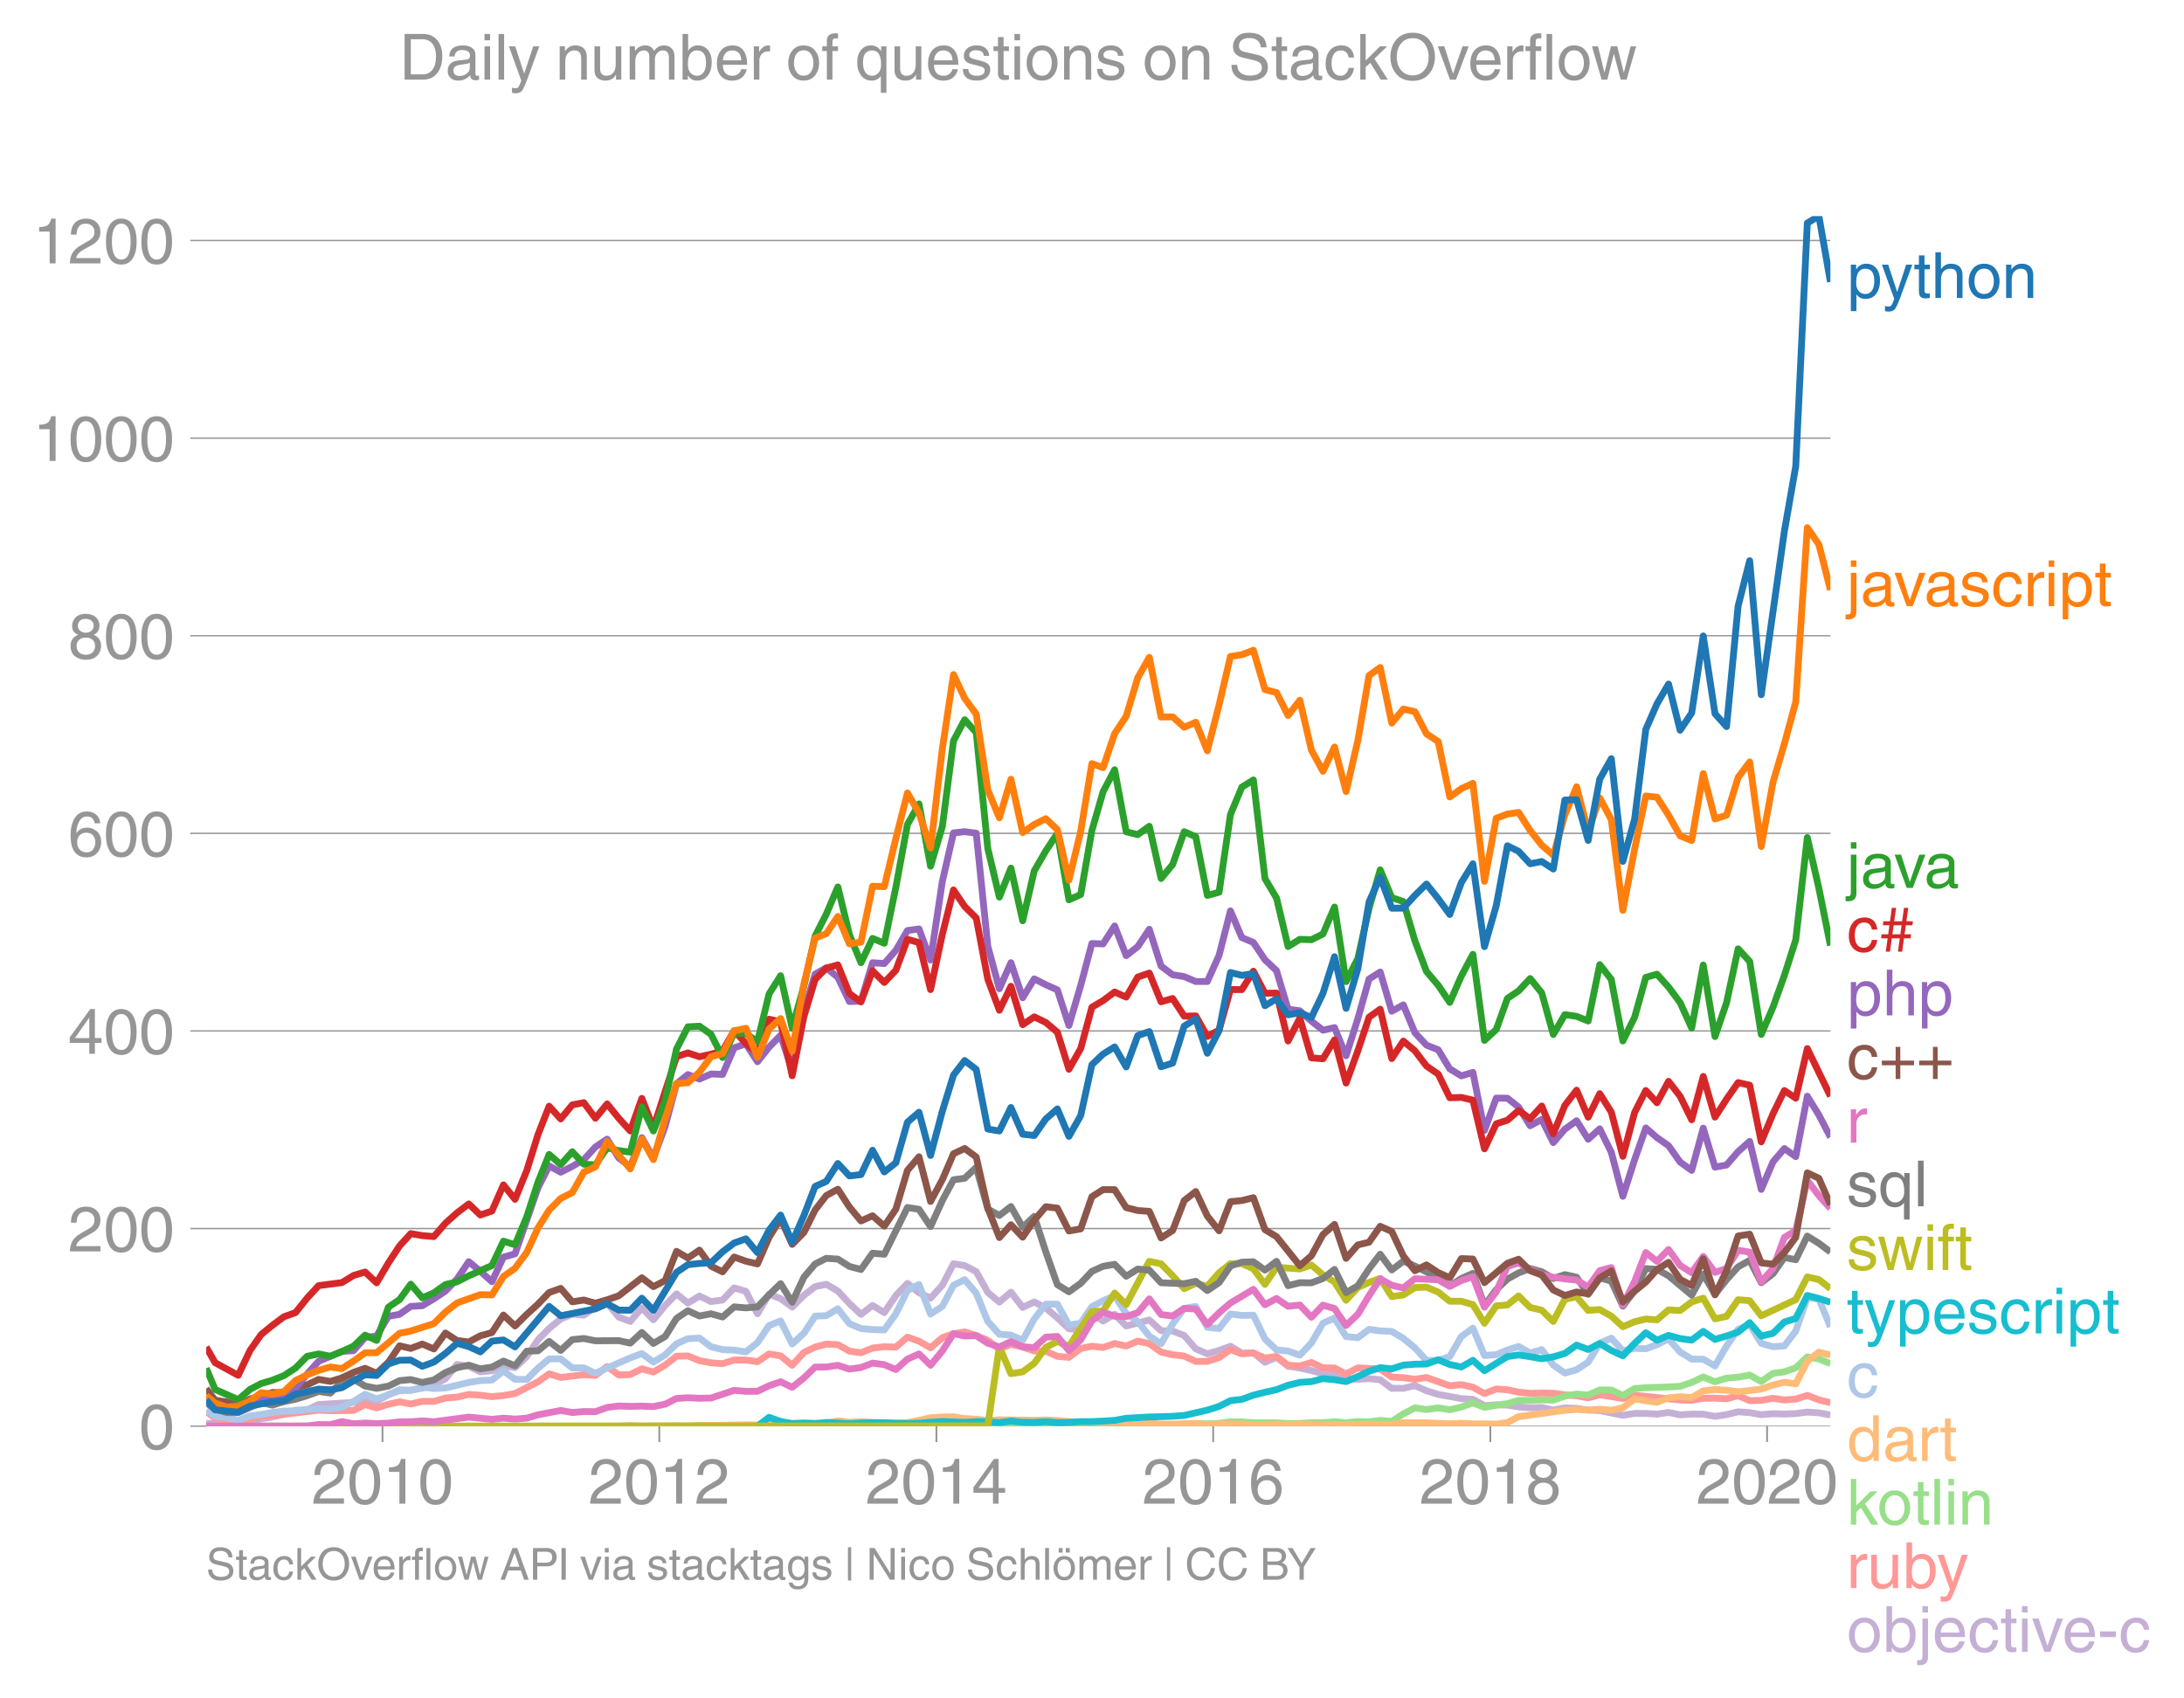 <svg height="497.874" viewBox="0 0 480.209 373.405" width="640.279" xmlns="http://www.w3.org/2000/svg" xmlns:xlink="http://www.w3.org/1999/xlink"><defs><style>*{stroke-linecap:butt;stroke-linejoin:round}</style></defs><g id="figure_1"><path d="M0 373.405h480.21V0H0z" fill="none" id="patch_1"/><g id="axes_1"><path d="M45.341 313.628h357.12V47.516H45.341z" fill="none" id="patch_2"/><path clip-path="url(#p09885c135f)" d="M45.341 313.058l9.628-.432 2.46-.612 2.457-.411 2.544-.56 2.543-.92 2.542-.065 2.543-1.196 7.67-.462 2.542-.254 2.542.008 2.584-1.465 2.46-.883 2.457-.09 2.544-.446 2.543-.789 2.542-1.253 2.543-3.176 2.584.434 2.543 1.2 2.544-.24 2.54-1.094 2.543.415 2.584-2.446 2.46-3.674 2.457-2.508 2.544-2.086 2.543-1.047 2.542.214 2.543-1.763 2.584-.905 2.542 3.089 2.545.956 2.54-2.992 2.543 2.634 2.584-3.147 2.501-2.55 2.5 2.017 2.543-1.54 2.543 1.218 2.542-.34 2.543-2.674 2.584.764 2.543 4.937 2.544-4.3 2.54.953 2.543 1.858 2.584-2.579 2.46-1.903 2.457-.522 2.544 1.488 2.543 2.738 2.542 2.397 2.543-1.969 2.584 1.577 2.543-3.765 2.544-2.655 2.54 2.046 2.543 1.192 2.584-2.839 2.46-4.732 2.457.408 2.544 1.343 2.543 4.565 2.542 2.127 2.543-2.19 2.584 3.365 2.542-1.204 2.545 1.33 2.54 2.147 2.543 2.402 2.584.308 2.46-3.62 2.457 1.615 2.544-1.466 2.543 2.567 5.085-1.318 2.584 2.348 2.542.083 2.545.983 2.54 2.928 2.543 1.088 2.584-.73 2.5-.93 2.5 1.527 2.544-.093 2.543 2.09 2.542-1.105 2.543 1.981 2.584.393 2.543.544 2.544.731 2.54.117 2.543.858 2.584.238 2.46-.156 2.457.24 2.544 1.89 2.543-.004 2.542-.596 2.543 1.142 2.584.8 5.087.924 2.54.146 2.543 1.403 2.584-.196 2.46.071 2.457.399 2.544.185 2.543-.052 2.542.566 2.543-.489 2.584.105 2.542.377 2.545.114 5.083 1.044 2.584-.42 2.46.01 2.457.15 2.544-.377 2.542.532 2.543-.17 2.543.023 2.584.483 2.542-.39 2.544-.619 2.541.185 2.543.446 2.584-.21 2.5.08 2.5-.108 2.544-.331 2.543.17 2.542.474h0" fill="none" stroke="#c5b0d5" stroke-linecap="square" stroke-width="1.5" id="line2d_1"/><g id="matplotlib.axis_1"><g id="xtick_1"><g id="line2d_2"><defs><path d="M0 0v3.5" id="m7eb02e4d64" stroke="#969696" stroke-width=".4"/></defs><use x="84.104" xlink:href="#m7eb02e4d64" y="313.628" fill="#969696" stroke="#969696" stroke-width=".4"/></g><g transform="matrix(.14 0 0 -.14 68.534 330.678)" fill="#969696" id="text_1"><defs><path d="M4.39 45.125q0 12.39 6.391 18.781 6.406 6.407 17.938 6.407 9.656 0 15.812-5.86 6.157-5.86 6.157-15.14 0-7.22-3.547-12.188-3.532-4.953-10.422-8.703l-12.11-6.64Q13.922 15.921 12.5 8.296h38.188V0H2.593q.39 9.906 4.297 16.5 3.906 6.594 12.203 11.375l12.593 7.328q5.032 2.89 7.329 5.984 2.297 3.094 2.297 8.516 0 5.375-3.766 9.031-3.75 3.672-10.156 3.672-7.078 0-10.594-4.672-3.516-4.656-3.61-12.609z" id="HelveticaWorld-Regular-50"/><path d="M42.484 34.188q0 14.109-3.734 21.156-3.734 7.062-10.969 7.062-7.078 0-10.89-7.062-3.797-7.047-3.797-21.157 0-13.671 3.75-20.937Q20.609 6 27.78 6q7.235 0 10.969 7 3.734 7.016 3.734 21.188zm9.422 0q0-17.297-6.25-26.704-6.25-9.39-17.875-9.39-12.062 0-18.062 9.734-6 9.75-6 26.36 0 17.03 6.14 26.578 6.157 9.547 17.922 9.547 11.625 0 17.875-9.5t6.25-26.626z" id="HelveticaWorld-Regular-48"/><path d="M35.89 0h-9.374v49.906H10.109v6.985q8.594.28 12.782 2.75Q27.094 62.109 29 70.313h6.89z" id="HelveticaWorld-Regular-49"/></defs><use xlink:href="#HelveticaWorld-Regular-50"/><use x="55.615" xlink:href="#HelveticaWorld-Regular-48"/><use x="111.23" xlink:href="#HelveticaWorld-Regular-49"/><use x="166.846" xlink:href="#HelveticaWorld-Regular-48"/></g></g><g id="xtick_2"><use x="144.958" xlink:href="#m7eb02e4d64" y="313.628" fill="#969696" stroke="#969696" stroke-width=".4" id="line2d_3"/><g transform="matrix(.14 0 0 -.14 129.387 330.678)" fill="#969696" id="text_2"><use xlink:href="#HelveticaWorld-Regular-50"/><use x="55.615" xlink:href="#HelveticaWorld-Regular-48"/><use x="111.23" xlink:href="#HelveticaWorld-Regular-49"/><use x="166.846" xlink:href="#HelveticaWorld-Regular-50"/></g></g><g id="xtick_3"><use x="205.895" xlink:href="#m7eb02e4d64" y="313.628" fill="#969696" stroke="#969696" stroke-width=".4" id="line2d_4"/><g transform="matrix(.14 0 0 -.14 190.325 330.678)" fill="#969696" id="text_3"><defs><path d="M10.594 24.703h22.61v31.89h-.188zM42 17.093V0h-8.797v17.094H2.484v8.593L34.72 70.314H42v-45.61h10.297v-7.61z" id="HelveticaWorld-Regular-52"/></defs><use xlink:href="#HelveticaWorld-Regular-50"/><use x="55.615" xlink:href="#HelveticaWorld-Regular-48"/><use x="111.23" xlink:href="#HelveticaWorld-Regular-49"/><use x="166.846" xlink:href="#HelveticaWorld-Regular-52"/></g></g><g id="xtick_4"><use x="266.749" xlink:href="#m7eb02e4d64" y="313.628" fill="#969696" stroke="#969696" stroke-width=".4" id="line2d_5"/><g transform="matrix(.14 0 0 -.14 251.178 330.678)" fill="#969696" id="text_4"><defs><path d="M14.11 21.578q0-6.875 4.093-11.234Q22.313 6 28.906 6q6.297 0 10.032 4.438 3.734 4.453 3.734 11.687 0 6.297-3.688 10.547-3.687 4.25-10.468 4.25-6.594 0-10.5-4.156-3.907-4.157-3.907-11.188zM41.702 51.61q-.984 5.375-3.984 8.078-3 2.72-8.125 2.72-8.11 0-12.36-7.923-4.25-7.906-4.343-18.109l.203-.188q5.61 8.641 16.687 8.641 8.844 0 15.438-5.86 6.593-5.859 6.593-16.452 0-10.5-6.25-17.47-6.25-6.952-16.843-6.952-12.219 0-18.563 8.687-6.344 8.703-6.344 25.938 0 16.593 6.485 27.093 6.5 10.5 19.484 10.5 8.407 0 14.219-5.015 5.813-5 6.297-13.688z" id="HelveticaWorld-Regular-54"/></defs><use xlink:href="#HelveticaWorld-Regular-50"/><use x="55.615" xlink:href="#HelveticaWorld-Regular-48"/><use x="111.23" xlink:href="#HelveticaWorld-Regular-49"/><use x="166.846" xlink:href="#HelveticaWorld-Regular-54"/></g></g><g id="xtick_5"><use x="327.686" xlink:href="#m7eb02e4d64" y="313.628" fill="#969696" stroke="#969696" stroke-width=".4" id="line2d_6"/><g transform="matrix(.14 0 0 -.14 312.115 330.678)" fill="#969696" id="text_5"><defs><path d="M27.594 40.578q5.422 0 8.953 3.094 3.547 3.11 3.547 8.234 0 4.594-3.407 7.547-3.39 2.953-9.687 2.953-5.61 0-8.672-3.11-3.047-3.093-3.047-7.874 0-5.125 3.813-7.984 3.812-2.86 8.5-2.86zm.093-7.562q-6.78 0-10.64-3.766-3.86-3.766-3.86-9.234 0-6.297 3.907-10.157Q21 6 28.219 6q6.406 0 10.234 3.86 3.828 3.859 3.828 10.265 0 5.469-3.828 9.172-3.828 3.719-10.766 3.719zM49.22 52.203q0-10.594-9.032-14.797 6.204-2.781 8.86-7.36 2.656-4.562 2.656-9.733 0-10.016-6.453-16.125-6.438-6.094-17.375-6.094-9.563 0-16.813 5.25-7.25 5.25-7.25 17.062 0 11.922 11.907 16.907-9.516 3.796-9.516 13.671 0 8.297 5.64 13.813 5.641 5.516 15.641 5.516 10.016 0 15.875-5.204 5.86-5.203 5.86-12.906z" id="HelveticaWorld-Regular-56"/></defs><use xlink:href="#HelveticaWorld-Regular-50"/><use x="55.615" xlink:href="#HelveticaWorld-Regular-48"/><use x="111.23" xlink:href="#HelveticaWorld-Regular-49"/><use x="166.846" xlink:href="#HelveticaWorld-Regular-56"/></g></g><g id="xtick_6"><use x="388.54" xlink:href="#m7eb02e4d64" y="313.628" fill="#969696" stroke="#969696" stroke-width=".4" id="line2d_7"/><g transform="matrix(.14 0 0 -.14 372.97 330.678)" fill="#969696" id="text_6"><use xlink:href="#HelveticaWorld-Regular-50"/><use x="55.615" xlink:href="#HelveticaWorld-Regular-48"/><use x="111.23" xlink:href="#HelveticaWorld-Regular-50"/><use x="166.846" xlink:href="#HelveticaWorld-Regular-48"/></g></g></g><g id="matplotlib.axis_2"><g id="ytick_1"><path clip-path="url(#p09885c135f)" d="M45.341 313.628h357.12" fill="none" stroke="#969696" stroke-linecap="square" stroke-width=".3" id="line2d_8"/><g id="line2d_9"><defs><path d="M0 0h-3.5" id="m85d72548d1" stroke="#969696" stroke-width=".3"/></defs><use x="45.341" xlink:href="#m85d72548d1" y="313.628" fill="#969696" stroke="#969696" stroke-width=".3"/></g><use xlink:href="#HelveticaWorld-Regular-48" transform="matrix(.14 0 0 -.14 30.556 318.653)" fill="#969696" id="text_7"/></g><g id="ytick_2"><path clip-path="url(#p09885c135f)" d="M45.341 270.172h357.12" fill="none" stroke="#969696" stroke-linecap="square" stroke-width=".3" id="line2d_10"/><use x="45.341" xlink:href="#m85d72548d1" y="270.172" fill="#969696" stroke="#969696" stroke-width=".3" id="line2d_11"/><g transform="matrix(.14 0 0 -.14 14.985 275.197)" fill="#969696" id="text_8"><use xlink:href="#HelveticaWorld-Regular-50"/><use x="55.615" xlink:href="#HelveticaWorld-Regular-48"/><use x="111.23" xlink:href="#HelveticaWorld-Regular-48"/></g></g><g id="ytick_3"><path clip-path="url(#p09885c135f)" d="M45.341 226.716h357.12" fill="none" stroke="#969696" stroke-linecap="square" stroke-width=".3" id="line2d_12"/><use x="45.341" xlink:href="#m85d72548d1" y="226.716" fill="#969696" stroke="#969696" stroke-width=".3" id="line2d_13"/><g transform="matrix(.14 0 0 -.14 14.985 231.74)" fill="#969696" id="text_9"><use xlink:href="#HelveticaWorld-Regular-52"/><use x="55.615" xlink:href="#HelveticaWorld-Regular-48"/><use x="111.23" xlink:href="#HelveticaWorld-Regular-48"/></g></g><g id="ytick_4"><path clip-path="url(#p09885c135f)" d="M45.341 183.26h357.12" fill="none" stroke="#969696" stroke-linecap="square" stroke-width=".3" id="line2d_14"/><use x="45.341" xlink:href="#m85d72548d1" y="183.26" fill="#969696" stroke="#969696" stroke-width=".3" id="line2d_15"/><g transform="matrix(.14 0 0 -.14 14.985 188.285)" fill="#969696" id="text_10"><use xlink:href="#HelveticaWorld-Regular-54"/><use x="55.615" xlink:href="#HelveticaWorld-Regular-48"/><use x="111.23" xlink:href="#HelveticaWorld-Regular-48"/></g></g><g id="ytick_5"><path clip-path="url(#p09885c135f)" d="M45.341 139.804h357.12" fill="none" stroke="#969696" stroke-linecap="square" stroke-width=".3" id="line2d_16"/><use x="45.341" xlink:href="#m85d72548d1" y="139.804" fill="#969696" stroke="#969696" stroke-width=".3" id="line2d_17"/><g transform="matrix(.14 0 0 -.14 14.985 144.829)" fill="#969696" id="text_11"><use xlink:href="#HelveticaWorld-Regular-56"/><use x="55.615" xlink:href="#HelveticaWorld-Regular-48"/><use x="111.23" xlink:href="#HelveticaWorld-Regular-48"/></g></g><g id="ytick_6"><path clip-path="url(#p09885c135f)" d="M45.341 96.348h357.12" fill="none" stroke="#969696" stroke-linecap="square" stroke-width=".3" id="line2d_18"/><use x="45.341" xlink:href="#m85d72548d1" y="96.348" fill="#969696" stroke="#969696" stroke-width=".3" id="line2d_19"/><g transform="matrix(.14 0 0 -.14 7.2 101.373)" fill="#969696" id="text_12"><use xlink:href="#HelveticaWorld-Regular-49"/><use x="55.615" xlink:href="#HelveticaWorld-Regular-48"/><use x="111.23" xlink:href="#HelveticaWorld-Regular-48"/><use x="166.846" xlink:href="#HelveticaWorld-Regular-48"/></g></g><g id="ytick_7"><path clip-path="url(#p09885c135f)" d="M45.341 52.892h357.12" fill="none" stroke="#969696" stroke-linecap="square" stroke-width=".3" id="line2d_20"/><use x="45.341" xlink:href="#m85d72548d1" y="52.892" fill="#969696" stroke="#969696" stroke-width=".3" id="line2d_21"/><g transform="matrix(.14 0 0 -.14 7.2 57.917)" fill="#969696" id="text_13"><use xlink:href="#HelveticaWorld-Regular-49"/><use x="55.615" xlink:href="#HelveticaWorld-Regular-50"/><use x="111.23" xlink:href="#HelveticaWorld-Regular-48"/><use x="166.846" xlink:href="#HelveticaWorld-Regular-48"/></g></g></g><path clip-path="url(#p09885c135f)" d="M45.341 310.41l1.961 1.466 2.54.593 2.543.03 2.584-.336 2.46-.762 2.457-.086 10.172-1.198 2.584.112 5.087-.056 2.54-1.289 2.543.728 2.584-.799 2.46-.531 2.457.468 2.544-.575 2.543.014 2.542-.739 2.543-.207 2.584-.589 2.543.166 2.544.325 2.54-.245 2.543-.442 5.043-2.569 2.458-1.756 2.544.79 5.085-.615 2.543.169 2.584-1.949 2.542 1.845 2.545-.092 2.54-1.27 2.543.73 2.584-1.55 2.501-1.945 2.5-.066 2.543 1.043 2.543.478 2.542.188 2.543-.804 2.584.007 2.543.37 2.544-1.71 2.54.406 2.543 2.09 2.584-2.832 2.46-1.178 2.457-.651 2.544.116 2.543 1.433 2.542.356 2.543-1.036 2.584-.294 2.543.084 2.544-2.194 2.54.905 2.543 1.457 2.584-2.229 2.46-.88 2.457-.402 2.544.786 2.543 1.106 2.542 1.878 2.543-1.044 2.584.603 2.542.868 2.545.057 2.54 1.124 2.543.215 2.584-1.942 2.46-.502 2.457.278 2.544-.874 2.543.559 2.542-1.08 2.543.547 2.584 1.857 2.542.58 2.545.296 2.54 1.181 2.543-.017 2.584-.827 2.5-1.782 2.5.962 2.544-.19 2.543 1.136 2.542-.382 2.543 1.945 2.584.154 2.543-.767 2.544 1.167 2.54.043 2.543 1.323 2.584-1.345 4.917.26 2.544 1.768 2.543.117 2.542.36 2.543-.389 5.126 1.817 2.545-.254 2.54.58 2.543 1.39 2.584-1.01 2.46.173 2.457.529 2.544.258 2.543-.07 2.542.048 2.543.352 2.584.21 2.542.452 2.545-.683 5.083.834 2.584-.729 7.461.773 2.542.279 2.543.062 2.543-.44 2.584-.036 2.542.143 2.544-.69 2.541 1.095 2.543-.05 2.584-.463 2.5.365 2.5-.182 2.544-.821 2.543.982 2.542.633h0" fill="none" stroke="#ff9896" stroke-linecap="square" stroke-width="1.5" id="line2d_22"/><path clip-path="url(#p09885c135f)" d="M100.485 313.628l2.584-.007 2.543.007h5.084l2.543-.007 2.584.007h2.46l2.457-.007 2.544.007h17.839l2.543-.014 2.584.014 2.501-.022 2.5.008h2.543l2.543.007h5.085l2.584.007h2.543l2.544-.007 2.54.007h2.543l2.584-.007 2.46-.008 2.457.015 2.544-.021 2.543.014H194.433l2.543.007 2.544-.014 2.54.007 2.543-.028 2.584.028 2.46-.008 2.457.001 2.544-.007 2.543-.014 2.542.02 2.543-.006 2.584-.007 2.542-.066 2.545-.039 2.54.075 2.543-.033 2.584-.028 2.46-.13 2.457.081 2.544-.056 2.543.098 2.542-.098 2.543.028 2.584.063 2.542.003 2.545-.276 2.54-.18 2.543.089 2.584-.127 2.5-.335 2.5.027 2.544.186 2.543.024 2.542-.024 2.543.172 2.584-.022 2.543-.179 2.544.011 2.54-.214 2.543.235 2.584-.266 2.46.063 2.457-.322 2.544.225 2.543-1.662 2.542-1.322 2.543.383 2.584-.372 2.542.417 2.545-.6 2.54-.921 2.543.992 2.584-.484 2.46-.346 2.457-.705 2.544.007 2.543-.126 2.542.075 2.543-.895 2.584-.449 2.542.207 2.545-1.132 2.54.031 2.543 1.196 2.584-1.521 2.46-.188 2.457-.079 2.544-.082 2.542-.142 2.543-.85 2.543-1.21 2.584 1.058 2.542-.79 2.544-.22 2.541-.46 2.543 1.428 2.584-1.802 2.5-.336 2.5-.89 2.544-2.384 2.543.435 2.542 1.021" fill="none" stroke="#98df8a" stroke-linecap="square" stroke-width="1.5" id="line2d_23"/><g transform="matrix(.14 0 0 -.14 406.032 65.524)" fill="#1f77b4" id="text_14"><defs><path d="M14.984 23.688q0-8.407 4.094-13 4.11-4.579 10.219-4.579 6.687 0 10.39 5.438 3.72 5.453 3.72 14.765 0 10.22-3.563 14.907-3.563 4.687-10.735 4.687-6.984 0-10.562-5.5-3.563-5.5-3.563-16.718zm-8.39 28.609h8.297v-7.375h.203q5.61 8.89 15.625 8.89 10.11 0 15.937-7.359 5.828-7.344 5.828-18.766 0-12.796-5.953-21Q40.578-1.515 29.5-1.515q-9.094 0-13.922 7.032h-.203v-26.22H6.594z" id="HelveticaWorld-Regular-112"/><path d="M39.016 52.297h9.562L29.891.984q-.5-1.375-.985-2.593-4.25-11.329-7.328-15.547-3.078-4.235-9.953-4.235-3.61 0-5.906.782v8.015q2.484-.89 5.468-.89 3.22 0 4.704 2.03 1.5 2.032 4.421 9.938L.875 52.297h9.922L24.812 9.719H25z" id="HelveticaWorld-Regular-121"/><path d="M17.188 45.016V10.984q0-2 1.093-3.046 1.11-1.047 3.938-1.047h3.375V0Q20.797-.688 19-.688q-5.516 0-8.063 2.641-2.53 2.64-2.53 8.547v34.516H1.311v7.28h7.094v14.595h8.781V52.297h8.407v-7.281z" id="HelveticaWorld-Regular-116"/><path d="M49.219 0h-8.844v34.188q0 6.296-2.438 9-2.437 2.718-7.953 2.718-6.797 0-10.703-4.406-3.906-4.39-3.906-12.984V0H6.594v71.781h8.781V45.312h.203q6 8.5 15.328 8.5 8.594 0 13.453-4.5 4.86-4.484 4.86-13.718z" id="HelveticaWorld-Regular-104"/><path d="M12.703 26.219q0-8.735 3.953-14.375 3.953-5.64 11.219-5.64 7.531 0 11.438 5.905 3.906 5.907 3.906 14.11 0 8.297-3.907 14.078-3.906 5.797-11.437 5.797-6.969 0-11.078-5.453-4.094-5.438-4.094-14.422zm-8.984 0q0 11.672 6.484 19.625 6.5 7.968 17.672 7.968 11.438 0 17.875-8.062 6.453-8.047 6.453-19.531 0-11.516-6.406-19.625-6.39-8.11-17.922-8.11-11.078 0-17.625 7.86-6.531 7.86-6.531 19.875z" id="HelveticaWorld-Regular-111"/><path d="M49.219 0h-8.844v32.172q0 7.422-2.594 10.578-2.578 3.156-8.578 3.156-5.906 0-9.875-4.5-3.953-4.484-3.953-12.89V0H6.594v52.297h8.297v-7.375h.203q6.203 8.89 15.812 8.89 8.89 0 13.594-4.718 4.719-4.703 4.719-13.5z" id="HelveticaWorld-Regular-110"/></defs><use xlink:href="#HelveticaWorld-Regular-112"/><use x="54.494" xlink:href="#HelveticaWorld-Regular-121"/><use x="105.104" xlink:href="#HelveticaWorld-Regular-116"/><use x="132.789" xlink:href="#HelveticaWorld-Regular-104"/><use x="187.965" xlink:href="#HelveticaWorld-Regular-111"/><use x="243.873" xlink:href="#HelveticaWorld-Regular-110"/></g><g transform="matrix(.14 0 0 -.14 406.032 133.292)" fill="#ff7f0e" id="text_15"><defs><path d="M15.375 61.813H6.594v9.968h8.781zm0-69.532q0-7.468-3.547-10.375Q8.297-21 2-21q-1.797 0-3.703.297v7.61H.594q3.703 0 4.843 1.109 1.157 1.093 1.157 5.296v58.985h8.781z" id="HelveticaWorld-Regular-106"/><path d="M38.375 26.703q-.969-1.015-3.828-1.656-2.86-.625-10.672-1.656-5.766-.688-8.469-2.844-2.703-2.14-2.703-5.656 0-4.297 2.281-6.688 2.297-2.39 7.329-2.39 6.296 0 11.171 3.578 4.891 3.593 4.891 8.718zM6.203 36.375q.297 8.844 5.734 13.14 5.454 4.297 15.844 4.297 8.297 0 13.907-3.765 5.624-3.75 5.624-10.844V9.078Q47.313 6 50.094 6q1.125 0 2.89.39V0Q50.594-.984 48-.984q-4.5 0-6.703 1.921-2.188 1.938-2.281 6.047-7.516-8.5-18.891-8.5-7.422 0-11.922 4.204Q3.72 6.89 3.72 13.624q0 6.89 3.906 11.125Q11.531 29 19 29.89l15.516 1.891q4.203.64 4.203 6.203 0 4.11-3.047 6.297-3.047 2.203-9.25 2.203-5.516 0-8.485-2.437-2.953-2.438-3.53-7.672z" id="HelveticaWorld-Regular-97"/><path d="M39.406 52.297h9.625L29.11 0h-9.437L.594 52.297h10.203L24.422 9.719h.187z" id="HelveticaWorld-Regular-118"/><path d="M36.078 37.406q-.187 4.688-3.344 6.735-3.14 2.047-9.047 2.047-4.296 0-7.359-1.907-3.047-1.89-3.047-5.468 0-2.829 1.797-4.172 1.813-1.344 7.828-2.86l8.688-2.187q7.906-2 11.297-5.11 3.406-3.093 3.406-8.656 0-7.719-5.64-12.531-5.641-4.813-15.063-4.813-11 0-16.64 4.563-5.626 4.578-5.735 13.75h8.5q.203-5.422 3.594-8.063 3.39-2.625 10.171-2.625 5.516 0 8.766 2.188 3.25 2.203 3.25 6.11 0 2.78-2.11 4.437-2.093 1.672-8.296 3.078l-10.203 2.5q-6.203 1.562-9.157 4.656-2.953 3.094-2.953 8.031 0 7.72 5.516 12.203 5.531 4.5 14.406 4.5 9.485 0 14.531-4.624 5.047-4.61 5.344-11.782z" id="HelveticaWorld-Regular-115"/><path d="M39.594 34.719q-1.89 11.187-12.39 11.187-6.5 0-10.454-5.203-3.953-5.203-3.953-14.484 0-10.11 3.656-15.11 3.672-5 10.64-5 4.688 0 8.11 3.438 3.422 3.437 4.39 8.953h8.5q-1.312-9.703-6.859-14.86-5.547-5.156-14.328-5.156-10.297 0-16.89 7.047-6.594 7.063-6.594 19.172 0 13.281 6.594 21.188 6.593 7.922 18.5 7.922 8.687 0 13.843-5.204 5.157-5.203 5.735-13.89z" id="HelveticaWorld-Regular-99"/><path d="M15.375 0H6.594v52.297h8.297v-8.688h.203q5.703 10.203 14.687 10.203 1.422 0 2.297-.296V44.39h-3.266q-5.906 0-9.671-4.016-3.766-4-3.766-9.953z" id="HelveticaWorld-Regular-114"/><path d="M6.594 61.813v9.968h8.781v-9.969zM15.375 0H6.594v52.297h8.781z" id="HelveticaWorld-Regular-105"/></defs><use xlink:href="#HelveticaWorld-Regular-106"/><use x="22.021" xlink:href="#HelveticaWorld-Regular-97"/><use x="74.703" xlink:href="#HelveticaWorld-Regular-118"/><use x="121.938" xlink:href="#HelveticaWorld-Regular-97"/><use x="176.869" xlink:href="#HelveticaWorld-Regular-115"/><use x="226.869" xlink:href="#HelveticaWorld-Regular-99"/><use x="278.139" xlink:href="#HelveticaWorld-Regular-114"/><use x="310.707" xlink:href="#HelveticaWorld-Regular-105"/><use x="332.729" xlink:href="#HelveticaWorld-Regular-112"/><use x="389.223" xlink:href="#HelveticaWorld-Regular-116"/></g><g transform="matrix(.14 0 0 -.14 406.032 195.265)" fill="#2ca02c" id="text_16"><use xlink:href="#HelveticaWorld-Regular-106"/><use x="22.021" xlink:href="#HelveticaWorld-Regular-97"/><use x="74.703" xlink:href="#HelveticaWorld-Regular-118"/><use x="121.938" xlink:href="#HelveticaWorld-Regular-97"/></g><g transform="matrix(.14 0 0 -.14 406.032 209.286)" fill="#d62728" id="text_17"><defs><path d="M22.61 41.5l-2-14.203h12.5L35.015 41.5zM35.89 0h-6.593l2.875 21h-12.5L16.797 0h-6.594l2.89 21H2.782l.938 6.297h10.297L15.922 41.5H5.609l.891 6.297h10.297l2.875 21h6.75l-2.938-21h12.407l2.922 21h6.703l-2.938-21h10.297L52 41.5H41.703l-2-14.203H50L49.125 21H38.812z" id="HelveticaWorld-Regular-35"/></defs><use xlink:href="#HelveticaWorld-Regular-99"/><use x="51.27" xlink:href="#HelveticaWorld-Regular-35"/></g><g transform="matrix(.14 0 0 -.14 406.032 223.286)" fill="#9467bd" id="text_18"><use xlink:href="#HelveticaWorld-Regular-112"/><use x="56.494" xlink:href="#HelveticaWorld-Regular-104"/><use x="111.67" xlink:href="#HelveticaWorld-Regular-112"/></g><g transform="matrix(.14 0 0 -.14 406.032 237.286)" fill="#8c564b" id="text_19"><defs><path d="M25.688 50.484h7.328V28.906h21.578v-7.328H33.016V0h-7.328v21.578H4v7.328h21.688z" id="HelveticaWorld-Regular-43"/></defs><use xlink:href="#HelveticaWorld-Regular-99"/><use x="51.27" xlink:href="#HelveticaWorld-Regular-43"/><use x="109.863" xlink:href="#HelveticaWorld-Regular-43"/></g><use xlink:href="#HelveticaWorld-Regular-114" transform="matrix(.14 0 0 -.14 406.032 251.286)" fill="#e377c2" id="text_20"/><g transform="matrix(.14 0 0 -.14 406.032 265.286)" fill="#7f7f7f" id="text_21"><defs><path d="M41.5 23.688q0 11.125-3.5 16.671-3.484 5.547-10.61 5.547-6.874 0-10.593-4.5-3.703-4.484-3.703-15.093 0-9.422 3.75-14.813 3.765-5.39 10.36-5.39 5.812 0 10.046 4.39 4.25 4.39 4.25 13.188zm8.406-44.391H41.11V5.516h-.187Q35.89-1.516 27-1.516q-10.984 0-17 8.157-6 8.156-6 21.047 0 11.421 5.906 18.765 5.922 7.36 15.875 7.36 9.907 0 15.625-8.891h.203v7.375h8.297z" id="HelveticaWorld-Regular-113"/><path d="M15.375 0H6.594v71.781h8.781z" id="HelveticaWorld-Regular-108"/></defs><use xlink:href="#HelveticaWorld-Regular-115"/><use x="49" xlink:href="#HelveticaWorld-Regular-113"/><use x="105.494" xlink:href="#HelveticaWorld-Regular-108"/></g><g transform="matrix(.14 0 0 -.14 406.032 279.286)" fill="#bcbd22" id="text_22"><defs><path d="M25.594 0h-8.985L1.516 52.297h9.468L21 11.187h.188l10.109 41.11h9.922l10.203-41.11h.187l10.594 41.11h8.703L55.812 0h-9.234L35.984 40.484h-.187z" id="HelveticaWorld-Regular-119"/><path d="M17.188 45.016V0H8.405v45.016H1.22v7.28h7.187v8.985q0 5.907 3.578 8.703 3.594 2.813 10.032 2.813 2.203 0 3.968-.188v-7.906q-1.562.188-3.578.188-2.922 0-4.078-1.438-1.14-1.437-1.14-4.656v-6.5h8.796v-7.281z" id="HelveticaWorld-Regular-102"/></defs><use xlink:href="#HelveticaWorld-Regular-115"/><use x="48" xlink:href="#HelveticaWorld-Regular-119"/><use x="120.412" xlink:href="#HelveticaWorld-Regular-105"/><use x="142.434" xlink:href="#HelveticaWorld-Regular-102"/><use x="170.119" xlink:href="#HelveticaWorld-Regular-116"/></g><g transform="matrix(.14 0 0 -.14 406.032 293.238)" fill="#17becf" id="text_23"><defs><path d="M42.484 30.328q-.687 8.485-4.5 12.031-3.797 3.547-10.109 3.547-6.39 0-10.328-4.5-3.922-4.484-4.172-11.078zm8.391-13.922q-1.453-8.11-7.953-13.422-5.719-4.5-15.047-4.593-10.984.093-17.438 7.203Q4 12.704 4 24.704q0 13.78 6.64 21.437 6.641 7.672 18.47 7.672 10.593 0 16.546-7.922 5.953-7.907 5.953-22.594H13.375q0-8.203 3.813-12.703Q21 6.109 28.608 6.109q5.375 0 9.235 3.235 3.86 3.25 4.25 7.062z" id="HelveticaWorld-Regular-101"/></defs><use xlink:href="#HelveticaWorld-Regular-116"/><use x="27.686" xlink:href="#HelveticaWorld-Regular-121"/><use x="77.295" xlink:href="#HelveticaWorld-Regular-112"/><use x="133.789" xlink:href="#HelveticaWorld-Regular-101"/><use x="189.209" xlink:href="#HelveticaWorld-Regular-115"/><use x="239.209" xlink:href="#HelveticaWorld-Regular-99"/><use x="290.479" xlink:href="#HelveticaWorld-Regular-114"/><use x="323.047" xlink:href="#HelveticaWorld-Regular-105"/><use x="345.068" xlink:href="#HelveticaWorld-Regular-112"/><use x="401.563" xlink:href="#HelveticaWorld-Regular-116"/></g><use xlink:href="#HelveticaWorld-Regular-99" transform="matrix(.14 0 0 -.14 406.032 307.286)" fill="#aec7e8" id="text_24"/><g transform="matrix(.14 0 0 -.14 406.032 321.286)" fill="#ffbb78" id="text_25"><defs><path d="M13.094 26.313q0-9.704 3.844-14.954 3.859-5.25 10.265-5.25 6.094 0 10.188 4.485 4.109 4.5 4.109 13.094 0 11.03-3.5 16.625-3.484 5.593-10.61 5.593-6.78 0-10.546-4.453-3.75-4.437-3.75-15.14zM50.39 0h-8.297v7.172h-.203q-4.97-8.688-15.078-8.688-10.891 0-16.86 8.297Q4 15.094 4 27.688q0 11.625 5.906 18.875 5.922 7.25 15.875 7.25 9.813 0 15.625-8.891l.203.594V71.78h8.782z" id="HelveticaWorld-Regular-100"/></defs><use xlink:href="#HelveticaWorld-Regular-100"/><use x="56.982" xlink:href="#HelveticaWorld-Regular-97"/><use x="111.914" xlink:href="#HelveticaWorld-Regular-114"/><use x="145.982" xlink:href="#HelveticaWorld-Regular-116"/></g><g transform="matrix(.14 0 0 -.14 406.032 335.286)" fill="#98df8a" id="text_26"><defs><path d="M50 0H38.719L22.406 26.422l-7.312-6.594V0h-8.5v71.781h8.5v-41.61l22.5 22.126H48.78L28.813 32.813z" id="HelveticaWorld-Regular-107"/></defs><use xlink:href="#HelveticaWorld-Regular-107"/><use x="47.625" xlink:href="#HelveticaWorld-Regular-111"/><use x="103.533" xlink:href="#HelveticaWorld-Regular-116"/><use x="131.219" xlink:href="#HelveticaWorld-Regular-108"/><use x="153.24" xlink:href="#HelveticaWorld-Regular-105"/><use x="175.262" xlink:href="#HelveticaWorld-Regular-110"/></g><g transform="matrix(.14 0 0 -.14 406.032 349.238)" fill="#ff9896" id="text_27"><defs><path d="M6.11 52.297h8.78V17.578q0-5.765 2.61-8.625Q20.125 6.11 25 6.11q6.781 0 10.594 4.797 3.812 4.813 3.812 12.578v28.813h8.782V0H39.89v7.625l-.188.188q-4.984-9.329-16.61-9.329-7.515 0-12.25 4.094Q6.11 6.688 6.11 14.703z" id="HelveticaWorld-Regular-117"/><path d="M43.406 26.313q0 10.5-3.718 15.046-3.704 4.547-10.579 4.547-6.984-.11-10.562-5.453Q14.984 35.11 14.984 25q0-10.297 4.297-14.594Q23.578 6.11 29.297 6.11q6.5 0 10.297 5.344 3.812 5.344 3.812 14.86zM6.594 0v71.781h8.781V45.703h.203q5.61 8.11 15.14 8.11 9.766 0 15.766-7.25t6-18.876q0-13.093-6.062-21.156Q40.375-1.516 29.5-1.516q-9.578 0-14.406 8.016h-.203V0z" id="HelveticaWorld-Regular-98"/></defs><use xlink:href="#HelveticaWorld-Regular-114"/><use x="32.568" xlink:href="#HelveticaWorld-Regular-117"/><use x="87.354" xlink:href="#HelveticaWorld-Regular-98"/><use x="141.848" xlink:href="#HelveticaWorld-Regular-121"/></g><g transform="matrix(.14 0 0 -.14 406.032 363.265)" fill="#c5b0d5" id="text_28"><defs><path d="M28.906 23.188H4.391v8.984h24.515z" id="HelveticaWorld-Regular-45"/></defs><use xlink:href="#HelveticaWorld-Regular-111"/><use x="55.908" xlink:href="#HelveticaWorld-Regular-98"/><use x="112.402" xlink:href="#HelveticaWorld-Regular-106"/><use x="134.424" xlink:href="#HelveticaWorld-Regular-101"/><use x="189.844" xlink:href="#HelveticaWorld-Regular-99"/><use x="241.113" xlink:href="#HelveticaWorld-Regular-116"/><use x="268.799" xlink:href="#HelveticaWorld-Regular-105"/><use x="290.82" xlink:href="#HelveticaWorld-Regular-118"/><use x="338.43" xlink:href="#HelveticaWorld-Regular-101"/><use x="393.85" xlink:href="#HelveticaWorld-Regular-45"/><use x="427.15" xlink:href="#HelveticaWorld-Regular-99"/></g><g transform="matrix(.097 0 0 -.097 45.341 347.399)" fill="#969696" id="text_29"><defs><path d="M50.39 50.781q-.296 6.844-5.109 10.719-4.797 3.875-12.656 3.875-7.922 0-12.172-3.25-4.234-3.234-4.234-9.344 0-3.265 1.843-5.61 1.86-2.343 6.641-3.468l20.516-4.687q8.297-1.813 12.297-6.875 4.015-5.047 4.015-12.313 0-10.64-7.812-16.187-7.813-5.547-20.313-5.547-9.531 0-15.031 2.437-5.484 2.453-9.734 7.766-4.25 5.328-4.25 14.89h9.093q0-8 5.313-12.406 5.328-4.39 14.5-4.39 8.89 0 13.844 3.156 4.953 3.156 4.953 8.953 0 5.281-2.953 7.89Q46.188 29 37.594 31l-15.469 3.625q-7.719 1.75-11.531 6.125Q6.78 45.125 6.78 51.516q0 9.672 6.516 15.922 6.531 6.25 18.203 6.25 13.172 0 20.328-5.5 7.156-5.485 7.688-17.407z" id="HelveticaWorld-Regular-83"/><path d="M63.922 35.89q0 12.594-6.672 20.891-6.656 8.313-18.328 8.313-11.531 0-18.266-8.313-6.734-8.297-6.734-20.89 0-12.985 6.828-21.094 6.844-8.11 18.172-8.11 11.078 0 18.031 7.907 6.969 7.922 6.969 21.297zm9.953 0q0-16.062-9.281-26.937-9.266-10.86-25.672-10.86-16.516 0-25.766 10.86-9.25 10.875-9.25 26.938 0 16.109 9.25 26.953 9.25 10.843 25.766 10.843 16.89 0 25.922-11.046 9.031-11.032 9.031-26.75z" id="HelveticaWorld-Regular-79"/><path d="M44 29.5L33.406 61.078h-.203L21.687 29.5zm-25.297-8.594L11.188 0h-9.97l27 71.781h10.985L65.187 0H54.594l-7.078 20.906z" id="HelveticaWorld-Regular-65"/><path d="M17.828 38.625H37.11q7.282 0 10.938 3.188 3.656 3.203 3.656 9.703 0 5.812-3.516 8.89-3.515 3.078-10.687 3.078H17.828zm0-38.625H8.11v71.781h32.266q9.625 0 15.484-5.594 5.86-5.593 5.86-14.578 0-9.328-5.672-15.312-5.656-5.969-15.672-5.969H17.828z" id="HelveticaWorld-Regular-80"/><path d="M17.828 0H8.11v71.781h9.72z" id="HelveticaWorld-Regular-73"/><path d="M12.984 26.313q0-9.61 3.813-14.907Q20.609 6.11 27.094 6.11q6.312 0 10.312 4.579 4 4.593 4 13 0 11.03-3.5 16.625-3.484 5.593-10.61 5.593-7.171 0-10.75-4.765-3.562-4.766-3.562-14.828zM49.812 2.983q0-12.609-6.062-18.797-6.047-6.203-18.266-6.203-8.78 0-13.984 4.047Q6.297-13.922 5.516-6.39h8.796q.672-3.812 3.532-6.062 2.86-2.25 8.281-2.25 7.375 0 11.125 3.969 3.766 3.953 3.766 12.828v3.719h-.188q-4.937-7.329-13.922-7.329-11.187 0-17.093 8.25-5.907 8.25-5.907 20.953 0 11.625 5.953 18.875 5.97 7.25 15.829 7.25 9.906 0 15.625-8.89h.187v7.375h8.313z" id="HelveticaWorld-Regular-103"/><path d="M9.422 73.688h7.281V-1.906H9.422z" id="HelveticaWorld-Regular-124"/><path d="M55.61 71.781h9.374V0h-10.78L17.577 58.016h-.187V0H8.109v71.781h11.375l35.938-57.969h.187z" id="HelveticaWorld-Regular-78"/><path d="M12.703 26.219q0-8.735 3.953-14.375 3.953-5.64 11.219-5.64 7.531 0 11.438 5.905 3.906 5.907 3.906 14.11 0 8.297-3.907 14.078-3.906 5.797-11.437 5.797-6.969 0-11.078-5.453-4.094-5.438-4.094-14.422zm-8.984 0q0 11.672 6.484 19.625 6.5 7.968 17.672 7.968 11.438 0 17.875-8.062 6.453-8.047 6.453-19.531 0-11.516-6.406-19.625-6.39-8.11-17.922-8.11-11.078 0-17.625 7.86-6.531 7.86-6.531 19.875zm36.734 35.406H31.47v10.156h8.984zm-16.219 0H15.25v10.156h8.984z" id="HelveticaWorld-Regular-246"/><path d="M6.594 52.297h8.297v-7.375h.203q5.906 8.89 15.812 8.89 9.813 0 13.922-8.5 3.75 4.594 7.266 6.547 3.515 1.953 8.703 1.953 6.781 0 11.484-4.453Q77 44.922 77 36.187V0h-8.781v33.797q0 6.094-2.297 9.094-2.297 3.015-7.422 3.015-5.172 0-8.75-4.203-3.563-4.203-3.563-9.812V0h-8.78v36.188q0 4.53-2.11 7.124-2.094 2.594-6.094 2.594-6.297 0-10.062-4.687-3.766-4.688-3.766-12.703V0H6.594z" id="HelveticaWorld-Regular-109"/><path d="M58.016 50.203q-1.625 7.313-6.782 11.094-5.14 3.797-13.343 3.797-10.594 0-17.047-7.703-6.438-7.688-6.438-20.766 0-15.14 6.094-22.547 6.11-7.39 17.688-7.39 7.609 0 13.093 5.046 5.5 5.063 7.407 14.688h9.421Q66.22 12.594 57.625 5.344t-20.906-7.25q-14.703 0-23.516 10.11Q4.391 18.311 4.391 36.28q0 17.328 9.203 27.36 9.203 10.047 24.297 10.047 12.5 0 20.265-6.454 7.766-6.437 9.235-17.03z" id="HelveticaWorld-Regular-67"/><path d="M8.11 71.781h31.484q9.281 0 14.797-5.031 5.515-5.031 5.515-13.031 0-4.844-2.422-8.828-2.406-3.97-7.187-6.172 6.687-2.532 9.828-6.735 3.156-4.203 3.156-10.797 0-9.265-6.687-15.234Q49.906 0 38.922 0H8.109zm9.562-63.484h20.703q7.625 0 11.422 3.531 3.812 3.547 3.812 9.563 0 6.093-4.25 9.093Q45.125 33.5 36.812 33.5h-19.14zm0 33.11h17.625q7.719 0 11.312 2.796 3.594 2.813 3.594 8.781 0 5.125-3.406 7.813-3.39 2.687-11.39 2.687H17.671z" id="HelveticaWorld-Regular-66"/><path d="M37.313 0h-9.72v28.906L.485 71.781h11.329l20.609-34.469 20.562 34.47h11.422L37.312 28.905z" id="HelveticaWorld-Regular-89"/></defs><use xlink:href="#HelveticaWorld-Regular-83"/><use x="66.211" xlink:href="#HelveticaWorld-Regular-116"/><use x="93.896" xlink:href="#HelveticaWorld-Regular-97"/><use x="148.828" xlink:href="#HelveticaWorld-Regular-99"/><use x="200.098" xlink:href="#HelveticaWorld-Regular-107"/><use x="250.098" xlink:href="#HelveticaWorld-Regular-79"/><use x="327.881" xlink:href="#HelveticaWorld-Regular-118"/><use x="375.49" xlink:href="#HelveticaWorld-Regular-101"/><use x="430.91" xlink:href="#HelveticaWorld-Regular-114"/><use x="464.979" xlink:href="#HelveticaWorld-Regular-102"/><use x="492.664" xlink:href="#HelveticaWorld-Regular-108"/><use x="514.686" xlink:href="#HelveticaWorld-Regular-111"/><use x="569.094" xlink:href="#HelveticaWorld-Regular-119"/><use x="641.506" xlink:href="#HelveticaWorld-Regular-32"/><use x="665.92" xlink:href="#HelveticaWorld-Regular-65"/><use x="732.619" xlink:href="#HelveticaWorld-Regular-80"/><use x="797.268" xlink:href="#HelveticaWorld-Regular-73"/><use x="823.049" xlink:href="#HelveticaWorld-Regular-32"/><use x="847.463" xlink:href="#HelveticaWorld-Regular-118"/><use x="897.072" xlink:href="#HelveticaWorld-Regular-105"/><use x="919.094" xlink:href="#HelveticaWorld-Regular-97"/><use x="974.025" xlink:href="#HelveticaWorld-Regular-32"/><use x="998.439" xlink:href="#HelveticaWorld-Regular-115"/><use x="1048.439" xlink:href="#HelveticaWorld-Regular-116"/><use x="1076.125" xlink:href="#HelveticaWorld-Regular-97"/><use x="1131.057" xlink:href="#HelveticaWorld-Regular-99"/><use x="1182.326" xlink:href="#HelveticaWorld-Regular-107"/><use x="1232.326" xlink:href="#HelveticaWorld-Regular-116"/><use x="1260.012" xlink:href="#HelveticaWorld-Regular-97"/><use x="1314.943" xlink:href="#HelveticaWorld-Regular-103"/><use x="1370.852" xlink:href="#HelveticaWorld-Regular-115"/><use x="1420.852" xlink:href="#HelveticaWorld-Regular-32"/><use x="1445.266" xlink:href="#HelveticaWorld-Regular-124"/><use x="1471.242" xlink:href="#HelveticaWorld-Regular-32"/><use x="1495.656" xlink:href="#HelveticaWorld-Regular-78"/><use x="1568.752" xlink:href="#HelveticaWorld-Regular-105"/><use x="1590.773" xlink:href="#HelveticaWorld-Regular-99"/><use x="1642.043" xlink:href="#HelveticaWorld-Regular-111"/><use x="1697.951" xlink:href="#HelveticaWorld-Regular-32"/><use x="1722.365" xlink:href="#HelveticaWorld-Regular-83"/><use x="1788.576" xlink:href="#HelveticaWorld-Regular-99"/><use x="1839.846" xlink:href="#HelveticaWorld-Regular-104"/><use x="1895.021" xlink:href="#HelveticaWorld-Regular-108"/><use x="1917.043" xlink:href="#HelveticaWorld-Regular-246"/><use x="1972.951" xlink:href="#HelveticaWorld-Regular-109"/><use x="2055.959" xlink:href="#HelveticaWorld-Regular-101"/><use x="2111.379" xlink:href="#HelveticaWorld-Regular-114"/><use x="2143.947" xlink:href="#HelveticaWorld-Regular-32"/><use x="2168.361" xlink:href="#HelveticaWorld-Regular-124"/><use x="2194.338" xlink:href="#HelveticaWorld-Regular-32"/><use x="2218.752" xlink:href="#HelveticaWorld-Regular-67"/><use x="2291.066" xlink:href="#HelveticaWorld-Regular-67"/><use x="2363.381" xlink:href="#HelveticaWorld-Regular-32"/><use x="2387.795" xlink:href="#HelveticaWorld-Regular-66"/><use x="2450.607" xlink:href="#HelveticaWorld-Regular-89"/></g><g transform="matrix(.14 0 0 -.14 87.834 17.516)" fill="#969696" id="text_30"><defs><path d="M17.828 8.297h18.797q9.766 0 15.281 7.5 5.516 7.5 5.516 20.484 0 12.844-5.563 19.969-5.562 7.125-16.062 7.234H17.828zM8.11 71.78h29.094q14.11 0 22.094-9.703 7.984-9.687 7.984-25.156 0-16.61-7.984-26.766Q51.313 0 36.813 0H8.108z" id="HelveticaWorld-Regular-68"/></defs><use xlink:href="#HelveticaWorld-Regular-68"/><use x="72.021" xlink:href="#HelveticaWorld-Regular-97"/><use x="126.953" xlink:href="#HelveticaWorld-Regular-105"/><use x="148.975" xlink:href="#HelveticaWorld-Regular-108"/><use x="170.996" xlink:href="#HelveticaWorld-Regular-121"/><use x="220.605" xlink:href="#HelveticaWorld-Regular-32"/><use x="245.02" xlink:href="#HelveticaWorld-Regular-110"/><use x="300.195" xlink:href="#HelveticaWorld-Regular-117"/><use x="354.98" xlink:href="#HelveticaWorld-Regular-109"/><use x="437.988" xlink:href="#HelveticaWorld-Regular-98"/><use x="494.482" xlink:href="#HelveticaWorld-Regular-101"/><use x="549.902" xlink:href="#HelveticaWorld-Regular-114"/><use x="582.471" xlink:href="#HelveticaWorld-Regular-32"/><use x="606.885" xlink:href="#HelveticaWorld-Regular-111"/><use x="662.793" xlink:href="#HelveticaWorld-Regular-102"/><use x="690.479" xlink:href="#HelveticaWorld-Regular-32"/><use x="714.893" xlink:href="#HelveticaWorld-Regular-113"/><use x="771.387" xlink:href="#HelveticaWorld-Regular-117"/><use x="826.172" xlink:href="#HelveticaWorld-Regular-101"/><use x="881.592" xlink:href="#HelveticaWorld-Regular-115"/><use x="931.592" xlink:href="#HelveticaWorld-Regular-116"/><use x="959.277" xlink:href="#HelveticaWorld-Regular-105"/><use x="981.299" xlink:href="#HelveticaWorld-Regular-111"/><use x="1037.207" xlink:href="#HelveticaWorld-Regular-110"/><use x="1092.383" xlink:href="#HelveticaWorld-Regular-115"/><use x="1142.383" xlink:href="#HelveticaWorld-Regular-32"/><use x="1166.797" xlink:href="#HelveticaWorld-Regular-111"/><use x="1222.705" xlink:href="#HelveticaWorld-Regular-110"/><use x="1277.881" xlink:href="#HelveticaWorld-Regular-32"/><use x="1302.295" xlink:href="#HelveticaWorld-Regular-83"/><use x="1368.506" xlink:href="#HelveticaWorld-Regular-116"/><use x="1396.191" xlink:href="#HelveticaWorld-Regular-97"/><use x="1451.123" xlink:href="#HelveticaWorld-Regular-99"/><use x="1502.393" xlink:href="#HelveticaWorld-Regular-107"/><use x="1552.393" xlink:href="#HelveticaWorld-Regular-79"/><use x="1630.176" xlink:href="#HelveticaWorld-Regular-118"/><use x="1677.785" xlink:href="#HelveticaWorld-Regular-101"/><use x="1733.205" xlink:href="#HelveticaWorld-Regular-114"/><use x="1767.273" xlink:href="#HelveticaWorld-Regular-102"/><use x="1794.959" xlink:href="#HelveticaWorld-Regular-108"/><use x="1816.98" xlink:href="#HelveticaWorld-Regular-111"/><use x="1871.389" xlink:href="#HelveticaWorld-Regular-119"/></g><path clip-path="url(#p09885c135f)" d="M133.496 313.628l2.542-.014 2.545-.112 2.54.097 2.543.001 2.584-.028 2.501-.026 2.5.054 2.543-.146 2.543.013 2.542-.02 2.543-.057 2.584-.056 2.543.055 2.544-.328 2.54.017 2.543-.06 2.584-.098 2.46.04 2.457.037 2.544-.528 2.543.297 2.542-.13 2.543.186 2.584.042 2.543.069 2.544-.11 2.54-.455 2.543-.583 2.584-.168 2.46-.045 2.457.388 2.544.147 2.543.323 2.542-.2 2.543.053h2.584l2.542.056 2.545-.078 2.54.143 2.543.215 2.584.217 2.46-.162 2.457.148 2.544-.128 2.543.177 2.542.178 2.543-.094 2.584.246 2.542-.007 2.545-.084 2.54-.09 2.543.279 2.584-.147 2.5-.086 2.5.156 2.544.051 2.543.096 2.542-.19 2.543.134 2.584-.14 2.543.064 2.544.118 2.54-.06 2.543-.038h2.584l2.46-.025 2.457-.017 2.544.03 2.543-.367 2.542-.01 2.543.031 2.584.105 2.542.11 2.545-.124 2.54.153 2.543-.012 2.584.056 2.46-.35 2.457-1.29 2.544-.345 2.543-.356 2.542-.354 2.543-.354 2.584-.19 2.542.153 2.545-.202 2.54.238 2.543-.539 2.584-1.962 2.46.405 2.457.33 2.544-.979 2.542-.24 2.543.197 2.543-1.473 2.584-.294 2.542.144 2.544.354 2.541-.281 2.543-.322 2.584-.904 2.5-.602 2.5.356 2.544-4.989 2.543-1.985 2.542.646" fill="none" stroke="#ffbb78" stroke-linecap="square" stroke-width="1.5" id="line2d_24"/><path clip-path="url(#p09885c135f)" d="M45.341 310.206l1.961 1.299 2.54.247 2.543.58 2.584-.954 2.46-.326 2.457-.445 2.544-.303 2.543-.04 2.542-.3 2.543-.135 2.584.07 2.543-.414 2.544-1.282 2.54-1.586 2.543 1.047 2.584-.926 2.46-1.134 2.457.188 2.544-.754 2.543.32 2.542-.131 5.127-1.208 2.543-.422 2.544-.097 2.54-2.01 2.543 1.842 2.584.028 2.46-2.474 2.457-2.047 2.544-.015 2.543 1.999 2.542-.014 2.543 1.191 5.126-2.27 2.545-1.115 2.54-.95 2.543 1.861 2.584-1.57 2.501-2.444 2.5-1.124 2.543-.127 2.543 1.908 2.542.627 2.543.116 2.584.385 2.543-2.043 2.544-3.74 2.54-1.033 2.543 5.078 2.584-2.37 2.46-3.756 2.457-.098 2.544-1.52 2.543 3.258 2.542 1.088 2.543.23 2.584.077 2.543-3.537 2.544-5.133 2.54-1.32 2.543 6.5 2.584-1.683 2.46-4.645 2.457-1.242 2.544 2.982 2.543 6.214 2.542 2.817 2.543.182 2.584 1.143 2.542-4.693 2.545-3.262 2.54.025 2.543 4.587 2.584-.407 2.46-3.65 2.457-1.277 2.544-1.165 2.543 3.961 2.542 1.732 2.543 3.23 2.584 1.676 2.542-4.363 2.545-3.417 2.54-.415 2.543 4.578 2.584.274 2.5-3.197 2.5.309 2.544-.052 2.543 5.232 2.542 2.402 2.543.254 2.584.911 2.543-2.678 2.544-4.359 2.54-1.131 2.543 4.068 2.584.26 2.46-1.844 2.457.343 2.544.12 2.543 1.527 2.542 2.087 2.543 2.757 2.584.007 2.542-.859 2.545-4.398 2.54-1.845 2.543 6.022 2.584-.182 2.46-1.032 2.457-.783 2.544 1.443 2.543-.742 2.542 3.393 2.543 1.758 2.584-.729 2.542-1.68 2.545-4.137 2.54-1.122 2.543 2.79 2.584-.568 2.46.113 2.457-.905 2.544-1.278 2.542 2.897 2.543 1.543 2.543.034 2.584 1.486 2.542-4.374 2.544-3.686 2.541-1.058 2.543 4.149 2.584.736 2.5-.17 2.5-3.279 2.544-7.346 2.543.33 2.542 6.11h0" fill="none" stroke="#aec7e8" stroke-linecap="square" stroke-width="1.5" id="line2d_25"/><path clip-path="url(#p09885c135f)" d="M166.549 313.628l2.544-1.941 2.54.906 2.543.468 2.584-.106 2.46.13 2.457-.27 2.544.132 2.543.149 2.542-.149 2.543-.076 2.584.007 2.543.127 2.544.049 2.54-.078 2.543-.203 2.584-.175 2.46.107 2.457.09 2.544-.18 2.543.046 2.542.2 2.543-.361 2.584.273 2.542.022 2.545-.162 2.54.22 2.543-.066 2.584-.154 2.46-.006 2.457-.106 2.544-.16 2.543-.464 2.542-.145 2.543-.15 2.584-.055 2.542-.092 2.545-.182 2.54-.585 2.543-.585 2.584-.82 2.5-1.26 2.5-.282 2.544-.928 2.543-.642 2.542-.568 2.543-.967 2.584-.631 2.543-.169 2.544-.665 2.54.245 2.543.414 2.584-1.108 2.46-1.168 2.457-.794 2.544.266 2.543-.82 2.542-.208 2.543-.037 2.584-.933 2.542 1.042 2.545.542 2.54-1.462 2.543 2.29 2.584-1.613 2.46-1.494 2.457-.37 2.544.39 2.543.451 2.542-.414 2.543-.756 2.584-1.83 2.542.956 2.545-1.32 2.54 1.545 2.543 1.181 2.584-2.74 2.46-2.338 2.457 1.644 2.544-1.065 2.542.7 2.543.343 2.543-1.927 2.584 1.767 2.542-.752 2.544-.86 2.541-2.073 2.543 2.949 2.584-.61 2.5-2.48 2.5-.772 2.544-5.063 2.543.661 2.542.831" fill="none" stroke="#17becf" stroke-linecap="square" stroke-width="1.5" id="line2d_26"/><path clip-path="url(#p09885c135f)" d="M52.385 313.628l43.015-.007 121.79-.063 2.543-17.392 2.543 5.925 2.584-.413 2.542-1.876 2.545-3.493 2.54-1.309 2.543 1.078 5.043-7.67 2.458-.082 2.544-3.973 2.543 2.543 5.085-9.504 2.584.532 2.542 2.605 2.545 2.848 2.54-1.138 2.543.592 2.584-2.93 2.5-2.004 2.5-.022 2.544 1.14 2.543 3.437 2.542-3.762 5.127.363 2.543-.863 2.544 2.166 2.54 1.55 2.543 4.03 2.584-2.811 2.46-1.103 2.457-.888 2.544 3.994 2.543-.356 2.542-1.628 2.543-.09 2.584 1.087 2.542 2.009 2.545.01 2.54.721 2.543 4.115 2.584-3.82 2.46-.211 2.457-1.969 2.544 2.515 2.543.611 2.542 2.482 2.543-4.893 2.584-.532 2.542 2.991 2.545-.18 2.54 1.426 2.543 2.344 2.584-1.1 2.46-.599 2.457.192 2.544-2.206 2.542.152 2.543-1.89 2.543-.843 2.584 4.549 2.542-.527 2.544-3.665 2.541.203 2.543 3.33 7.584-3.56 2.544-4.992 2.543.576 2.542 2.003h0" fill="none" stroke="#bcbd22" stroke-linecap="square" stroke-width="1.5" id="line2d_27"/><path clip-path="url(#p09885c135f)" d="M45.341 308.481l1.961 1.404 2.54.738 2.543.012 5.044-2.19 2.457.557 2.544-.77 2.543-.526 2.542-.777 2.543-.927 2.584.358 2.543-2.553 2.544-.538 2.54 1.545 2.543.495 2.584-.484 2.46-1.207 2.457-.237 2.544.65 2.543-.566 2.542-1.62 2.543-1.064 2.584-.568 2.543.813 2.544-.385 2.54-1.324 2.543 1.036 2.584-3.224 2.46-.06 2.457-2.078 2.544 1.986 2.543-2.378 2.542-.25 2.543.51 5.126-.04 2.545.55 2.54-2.346 2.543 2.41 2.584-1.521 2.501-3.99 2.5-1.673 2.543 1.153 2.543-.488 2.542.705 2.543-2.226 2.584.225 2.543-.215 2.544-2.659 2.54-2.448 2.543 4.081 2.584-5.502 2.46-2.912 2.457-1.237 2.544.16 2.543 1.62 2.542.669 2.543-3.578 2.584.225 5.087-10.276 2.54.397 2.543 3.795 2.584-5.706 2.46-4.584 2.457-.336 2.544-2.39 2.543 9.16 2.542 1.415 2.543-1.968 2.584 4.556 2.542-2.393 2.545 7.804 2.54 7.218 2.543 1.564 2.584-1.857 2.46-2.628 2.457-1.115 2.544-.44 2.543 2.627 2.542-1.584 2.543.245 2.584 2.769 5.087.203 2.54-.53 2.543 2.037 2.584-1.745 2.5-3.646 2.5-.854 2.544-.087 2.543 1.832 2.542-1.926 2.543 5.353 2.584-.651 2.543.027 2.544-.946 2.54-2.002 2.543 5.1 2.584-1.493 2.46-3.733 2.457-3.212 2.544 3.454 2.543-1.934 2.542 1.08 2.543 1.269 2.584 1.5 2.542 1.62 2.545-1.656 2.54-1.118 2.543 7.048 2.584-3.462 2.46-2.338 2.457-1.363 2.544-.964 2.543.711 2.542 1.49 2.543-.852 2.584.568 2.542 3.746 2.545-3.585 2.54.696 2.543 5.507 2.584-3.4 2.46-4.86 2.457.165 2.544 1.421 5.085 4.252 2.543-4.608 2.584 4.437 2.542-3.226 2.544-2.83 2.541-1.421 2.543 4.919 2.584-1.991 2.5-3.556 2.5.486 2.544-5.196 2.543 1.586 2.542 1.905h0" fill="none" stroke="#7f7f7f" stroke-linecap="square" stroke-width="1.5" id="line2d_28"/><path clip-path="url(#p09885c135f)" d="M45.341 313.547l1.961.081 20.213-.036 2.543-.321 2.584.028 2.543-.677 2.544.495 2.54-.17 2.543.12 2.584-.098 2.46-.287 2.457-.028 2.544-.185 2.543.185 7.669-1.01 5.087.484 2.54-.252 2.543.19 2.584-.19 2.46-.746 5.001-.95 2.543.448 2.542-.215 2.543.033 2.584-.932 2.542-.318 2.545.08 2.54-.051 2.543.1 2.584-.533 2.501-1.263 2.5-.146 2.543.11 2.543-.047 5.085-1.696 2.584.224 2.543-.023 2.544-1.21 2.54-.876 2.543 1.22 2.584-2.061 2.46-2.394 2.457-.01 2.544-.369 2.543.831 2.542-.353 2.543-.972 2.584.35 2.543 1.071 2.544-2.29 2.54-1.143 2.543 2.489 2.584-3.14 2.46-3.82 2.457.533 2.544-.074 2.543 1.665 2.542.804 2.543-1.162 2.584 1.136 2.542.193 2.545-2.317 2.54-.146 2.543 3.11 2.584-2.382 2.46-4.162 2.457-1.908 2.544.881 2.543.08 2.542-.84 2.543-3.044 2.584 3.435 2.542.333 2.545-1.686 2.54.158 2.543 3.374 2.584-2.55 2.5-2.154 5.044-3.009 2.543 3.389 2.542-1.383 2.543 1.72 2.584-.274 2.543 2.69 2.544-2.662 2.54.743 2.543 3.715 2.584-2.446 2.46-4.094 2.457-3.722 2.544 1.426 2.543.593 2.542-2.027 5.127.226 2.542 1.454 2.545-1.286 2.54-.857 2.543 6.717 2.584-3.372 2.46-5.593 2.457-.743 2.544 1.354 2.543 1.218 2.542.556 2.543.37 2.584.245 2.542 1.529 2.545-3.597 2.54-.676 2.543 8.21 2.584-5.144 2.46-6.38 2.457 1.95 2.544-2.612 2.542 3.496 2.543 1.617 2.543-3.58 2.584 3.498 2.542-.852 2.544-4.013 2.541.42 2.543 6.526 2.584-2.936 2.5-6.835 2.5-1.5 2.544-11.051 2.543 3.363 2.542 2.83h0" fill="none" stroke="#e377c2" stroke-linecap="square" stroke-width="1.5" id="line2d_29"/><path clip-path="url(#p09885c135f)" d="M45.341 305.385l1.961 2.545 2.54.368 2.543.894 2.584-1.542 2.46-.587 2.457-.836 2.544-.008 2.543-1.142 2.542-.531 2.543-1.2 2.584.449 2.543-.785 2.544-1.22 2.54-.887L82.813 302l2.584-2.418 2.46-3.623 2.457.574 2.544-.96 2.543 1.08 2.542-3.507 2.543 1.642 2.584.33 2.543-1.364 2.544-.704 2.54-3.859 2.543 2.408 2.584-2.558 2.46-2.24 2.457-2.562 2.544-.907 2.543 2.954 2.542-.397 2.543.698 2.584-.75 2.542-.868 5.085-3.969 2.543 1.95 2.584-1.339 2.501-6.426 2.5 1.47 2.543-1.739 2.543 3.527 2.542 1.246 2.543-3.25 2.584.917 2.543.595 2.544-5.837 2.54-4.078 2.543 5.62 2.584-2.615 2.46-4.958 2.457-3.172 2.544-1.387 2.543 3.91 2.542 3.065 2.543-1.137 2.584 2.278 2.543-3.734 2.544-8.525 2.54-2.99 2.543 9.824 2.584-4.774 2.46-5.72 2.457-1.155 2.544 1.875 2.543 11.245 2.542 6.47 2.543-2.818 2.584 2.734 2.542-3.732 2.545-2.969 2.54.31 2.543 5.024 2.584-.456 2.46-7.076 2.457-1.559 2.544.005 2.543 3.948 2.542.643 2.543.184 2.584 5.846 2.542-1.633 2.545-6.589 2.54-1.987 2.543 5.394 2.584 3.245 2.5-6.41 2.5-.242 2.544-.632 2.543 7.032 2.542 1.529 5.127 6.398 2.543-2.19 2.544-4.665 2.54-2.238 2.543 7.48 2.584-2.964 2.46-.585 2.457-3.501 2.544 1.135 2.543 5.39 2.542 3.243 2.543-1.287 2.584 1.696 2.542 1.134 2.545-4.211 2.54.09 2.543 5.195 5.043-4.259 2.458-.893 2.544 2.528 2.543.941 2.542 3.296 2.543 1.211 2.584-.77 2.542.413 2.545-3.519 2.54-1.536 2.543 6.85 2.584-2.398 2.46-1.987 2.457-2.751 2.544-1.597 2.542 3.749 2.543 1.35 2.543-5.871 2.584 7.927 2.542-5.315 2.544-7.624 2.541-.401 2.543 6.317 2.584.28 2.5-2.569 2.5-3.332 2.544-14.19 2.543 1.202 2.542 5.824h0" fill="none" stroke="#8c564b" stroke-linecap="square" stroke-width="1.5" id="line2d_30"/><path clip-path="url(#p09885c135f)" d="M45.341 308.414l1.961.869 2.54.695 2.543.286 2.584-1.1 2.46-1.503 2.457-.376 2.544-.668 2.543-1.287 2.542-3.152 2.543-2.813 5.127-2.178 2.544-.15 2.54-2.913 2.543-.338 2.584-4.31 2.46-.447 2.457-1.74 2.544-.147 2.543-1.522 2.542-1.694 2.543-2.644 2.584-3.827 2.543 2.111 2.544 2.297 2.54-5.411 2.543-.715 5.043-14.504 2.458-4.84 2.544 1.394 2.543-1.29 2.542-1.476 2.543-2.792 2.584-1.717 2.542 4.132 2.545 1.91 2.54-6.372 2.543 4.48 2.584-6.975 2.501-9.365 2.5-2.01 2.543.979 2.543-1.113 2.542.106 2.543-5.86 2.584-.87 2.543 3.934 2.544-3.204 2.54-2.619 2.543 7.742 2.584-13.008 2.46-8.184 2.457-1.377 2.544 2.08 2.543 5.336 2.542-.092 2.543-8.452 2.584.182 2.543-2.913 2.544-4.341 2.54-.36 2.543 6.843 2.584-17.256 2.46-10.698 2.457-.278 2.544.342 2.543 24.855 2.542 9.352 2.543-5.742 2.584 7.717 2.542-4.155 2.545 1.288 2.54 1.139 2.543 7.833 2.584-8.797 2.46-9.234 2.457.088 2.544-3.948 2.543 6.527 2.542-1.986 2.543-3.81 2.584 8.095 2.542 1.907 2.545.399 2.54 1.086h2.543l2.584-5.761 2.5-9.771 2.5 5.86 2.544 1.09 2.543 3.788 2.542 2.411 2.543 8.481 2.584.344 2.543 2.27 2.544 1.998 2.54-.57 2.543 6.191 2.584-8.158 2.46-8.717 2.457-1.551 2.544 8.635 2.543-1.402 2.542 6.124 2.543 2.728 2.584 1.024 2.542 4.194 2.545 1.546 2.54-.779 2.543 12.778 2.584-7.107 2.46.016 2.457 1.947 2.544 4.114 2.543-1.402 2.542 5.103 2.543-2.95 2.584-1.851 2.542 4.062 2.545-2.289 2.54 5.157 2.543 9.688 2.584-8.053 2.46-6.985 2.457 2.127 2.544 1.775 2.542 3.594 2.543 1.83 2.543-9.287 2.584 8.579 2.542-.472 2.544-2.942 2.541-2.258 2.543 10.571 2.584-6.056 2.5-2.936 2.5 1.78 2.544-13.289 2.543 4.135 2.542 4.882h0" fill="none" stroke="#9467bd" stroke-linecap="square" stroke-width="1.5" id="line2d_31"/><path clip-path="url(#p09885c135f)" d="M45.341 296.232l1.961 3.448 5.083 2.776 2.584-5.474 2.46-3.506 2.457-2.01 2.544-1.898 2.543-.906 2.542-3.179 2.543-2.758 5.127-.668 2.544-1.567 2.54-.757 2.543 2.376 2.584-4.367 2.46-3.752 2.457-2.703 2.544.435 2.543.21 2.542-2.933 2.543-2.282 2.584-1.956 2.543 2.435 2.544-.879 2.54-5.749 2.543 3.177 2.584-6.336 2.46-7.878 2.457-6.266 2.544 2.796 2.543-3.09 2.542-.487 2.543 3.43 2.584-3.154 2.542 3.142 2.545 2.809 2.54-7.162 2.543 6.468 5.085-15.666 2.5-.806 2.543.842 2.543-.554 2.542-.728 2.543-4.438 2.584 2.804 2.543 2.228 2.544-7.57 2.54.588 2.543 11.854 2.584-13.044 2.46-8.133 2.457-2.493 2.544-.714 2.543 6.3 2.542 1.848 2.543-6.83 2.584 2.55 2.543-2.687 2.544-6.803 2.54.726 2.543 10.335 2.584-12.12 2.46-9.799 2.457 3.639 2.544 2.535 2.543 13.467 2.542 6.813 2.543-5.264 2.584 8.445 2.542-1.726 2.545 1.236 2.54 2.147 2.543 8.142 2.584-4.549 2.46-9.09 2.457-1.451 2.544-1.896 2.543 1.118 2.542-4.406 2.543-.88 2.584 6.323 2.542-.728 2.545 3.889 2.54-.065 2.543 4.53 2.584-1.409 2.5-8.922 2.5.028 2.544-4.055 2.543 4.847 2.542-.038 2.543 10.544 2.584-5.025 2.543 8.727 2.544.202 2.54-4.149 2.543 9.497 2.584-7.1 2.46-7.385 2.457-1.762 2.544 10.857 2.543-3.848 2.542 2.139 2.543 3.342 2.584 1.787 2.542 5.199 2.545-.075 2.54.596 2.543 10.71 2.584-5.502 2.46-.792 2.457-2.138 2.544 1.814 2.543-2.795 2.542 6.12 2.543-6.26 2.584-3.344 2.542 5.932 2.545-5.168 2.54 4.06 2.543 9.72 2.584-9.645 2.46-4.83 2.457 2.7 2.544-4.717 2.542 3.28 2.543 5.172 2.543-9.525 2.584 8.944 2.542-3.96 2.544-3.638 2.541.581 2.543 12.456 2.584-6.182 2.5-5.106 2.5 1.685 2.544-10.907 5.085 10.488h0" fill="none" stroke="#d62728" stroke-linecap="square" stroke-width="1.5" id="line2d_32"/><path clip-path="url(#p09885c135f)" d="M45.341 300.89l1.961 4.664 5.083 2.236 2.584-2.243 2.46-1.293 2.457-.726 2.544-1.017 2.543-1.66 2.542-2.577 2.543-.528 2.584.504 2.543-1.04 2.544-1.174 2.54-2.426 2.543 1.157 2.584-7.31 2.46-1.664 2.457-3.39 2.544 3.008 2.543-1.102 2.542-1.824 2.543-.594 2.584-1.324 5.087-2.257 2.54-5.364 2.543.8 2.584-6.16 2.46-7.603 2.457-6.114 2.544 2.238 2.543-2.827 2.542 2.733 2.543.162 2.584-3.757 2.542.618 2.545.336 2.54-9.954 2.543 5.293 2.584-6.666 2.501-11.365 2.5-4.868 2.543-.139 2.543 1.786 2.542 5.095 2.543-5.396 2.584.154 2.543 1.758 2.544-10.491 2.54-4.009 2.543 11.543 2.584-9.315 2.46-10.94 2.457-4.83 2.544-5.984 2.543 10.49 2.542 6.183 2.543-5.348 2.584 1.072 2.543-12.325 2.544-13.797 2.54-4.534 2.543 13.709 2.584-8.713 2.46-18.868 2.457-4.633 2.544 2.832 2.543 25.513 2.542 10.664 2.543-6.382 2.584 11.579 2.542-10.962 2.545-4.409 2.54-3.833 2.543 14.6 2.584-1.164 2.46-14.063 2.457-8.528 2.544-4.845 2.543 13.635 2.542.626 2.543-1.832 2.584 11.481 2.542-3.073 2.545-7.21 2.54 1.097 2.543 12.908 2.584-.694 2.5-17.096 2.5-6.013 2.544-1.591 2.543 21.693 2.542 4.28 2.543 10.677 2.584-1.605 2.543.096 2.544-1.266 2.54-5.933 2.543 16.411 2.584-5.095 2.46-11.005 2.457-8.48 2.544 6.112 2.543.855 2.542 8.64 2.543 6.737 2.584 3.042 2.542 3.772 2.545-5.825 2.54-4.763 2.543 18.928 2.584-2.376 2.46-6.853 2.457-1.656 2.544-2.713 2.543 3.161 2.542 9.137 2.543-4.356 2.584.371 2.542 1.03 2.545-12.399 2.54 3.259 2.543 13.528 2.584-5.229 2.46-8.758 2.457-.697 2.544 2.829 2.542 3.416 2.543 5.594 2.543-13.85 2.584 15.72 2.542-7.454 2.544-11.841 2.541 2.78 2.543 16.06 2.584-6.014 2.5-6.969 2.5-7.827 2.544-22.49 2.543 11.17 2.542 12.586h0" fill="none" stroke="#2ca02c" stroke-linecap="square" stroke-width="1.5" id="line2d_33"/><path clip-path="url(#p09885c135f)" d="M45.341 306.92l1.961 1.62 2.54.895 2.543-.194 2.584-1.157 2.46-1.82 2.457.313 2.544-.546 2.543-2.447 2.542-1.233 2.543-.996 2.584-.743 2.543.356 2.544-1.66 2.54-1.816 2.543-.02 5.044-4.26 2.457-.506 5.087-1.633 2.542-2.54 2.543-2.002 5.127-1.83 2.544.071 2.54-4.062 2.543-1.805 2.584-3.49 2.46-5.367 2.457-3.934 2.544-2.562 2.543-1.286 2.542-4.5 2.543-1.156 2.584-5.607 5.087 6.055 2.54-6.571 2.543 4.525 2.584-8.972 2.501-7.763 2.5-.164 2.543-2.343 2.543-3.397 2.542-.674 2.543-5.01 2.584-.555 2.543 6.355 2.544-6.18 2.54-2.316 2.543 7.167 2.584-14.775 2.46-10.093 2.457-.96 2.544-3.791 2.543 6.02 2.542-.385 2.543-12.288 2.584.091 2.543-10.603 2.544-10.003 2.54 4.404 2.543 7.693 2.584-21.756 2.46-16.374 2.457 5.223 2.544 3.479 2.543 16.679 2.542 6.12 2.543-8.475 2.584 11.733 2.542-1.787 2.545-1.276 2.54 2.413 2.543 11.093 2.584-10.716 2.46-14.9 2.457.889 2.544-7.478 2.543-3.828 2.542-8.456 2.543-4.49 2.584 13.128 2.542-.055 2.545 2.298 2.54-1.103 2.543 6.276 2.584-10.093 2.5-10.654 2.5-.385 2.544-.977 2.543 8.644 2.542.663 2.543 5.036 2.584-3.35 2.543 10.96 2.544 4.656 2.54-5.33 2.543 9.808 2.584-11.242 2.46-14.286 2.457-1.772 2.544 12.234 2.543-3.087 2.542.574 2.543 4.865 2.584 1.703 2.542 12.19 2.545-1.83 2.54-1.168 2.543 21.557 2.584-13.885 2.46-.915 2.457-.36 2.544 3.974 2.543 3.224 2.542 2.208 2.543-8.881 2.584-6.168 2.542 9.85 2.545-7.397 2.54 4.76 2.543 19.961 2.584-13.471 2.46-11.68 2.457.269 2.544 3.95 2.542 4.552 2.543 1.025 2.543-14.728 2.584 9.988 2.542-.837 2.544-8.296 2.541-3.408 2.543 18.597 2.584-14.137 2.5-8.47 2.5-9.186 2.544-38.321 2.543 3.71 2.542 9.986h0" fill="none" stroke="#ff7f0e" stroke-linecap="square" stroke-width="1.5" id="line2d_34"/><path clip-path="url(#p09885c135f)" d="M45.341 307.87l1.961 2.177 5.083.49 2.584-1.331 4.917-.94 2.544-.2 2.543-1.468 5.085-1.121 2.584.154 2.543-.462 2.544-1.515 2.54-1.324 2.543.154 2.584-2.537 2.46-.807 2.457-.041 2.544 1.37 2.543-.936 2.542-1.897 2.543-2.231 2.584.729 2.543 1.162 2.544-2.368 2.54-.254 2.543 1.53 5.043-6.003 2.458-2.92 2.544 2.077 7.628-1.523 2.584-1.135 2.542 1.398 2.545.038 2.54-2.646 2.543 2.674 5.085-8.364 2.5-1.687 2.543-.27 2.543-.15 2.542-2.415 2.543-1.93 2.584-.912 2.543 3.03 2.544-4.936 2.54-3.32 2.543 5.97 2.584-5.874 2.46-6.4 2.457-1.1 2.544-3.938 2.543 2.732 2.542-.291 2.543-5.351 2.584 4.766 2.543-2.015 2.544-8.919 2.54-2.192 2.543 9.503 2.584-9.701 2.46-7.968 2.457-3.211 2.544 1.962 2.543 13.107 2.542.43 2.543-5.168 2.584 5.873 2.542.287 2.545-3.644 2.54-2.208 2.543 6.042 2.584-4.556 2.46-11.203 2.457-2.331 2.544-1.583 2.543 4.407 2.542-6.906 2.543-.874 2.584 7.745 2.542-.809 2.545-8.134 2.54-1.578 2.543 7.55 2.584-4.963 2.5-12.8 2.5.625 2.544-.378 2.543 7.058 2.542-1.532 2.543 3.53 2.584-.456 2.543 1.047 2.544-5.315 2.54-8.055 2.543 11.363 2.584-8.712 2.46-14.704 2.457-5.426 2.544 6.81 2.543-.005 2.542-2.812 2.543-2.486 2.584 3.224 2.542 3.463 2.545-7.017 2.54-4.122 2.543 18.217 2.584-8.992 2.46-13.193 2.457 1.221 2.544 2.74 2.543-.504 2.542 1.655 2.543-15.175 2.584-.063 2.542 8.959 2.545-13.48 2.54-4.504 2.543 22.587 2.584-9.28 2.46-19.74 2.457-5.632 2.544-4.347 2.542 10.157 2.543-3.79 2.543-16.943 2.584 17.088 2.542 2.846 2.544-26.515 2.541-9.966 2.543 29.472 5.085-35.945 2.499-14.303 2.544-53.476 2.543-1.545 2.542 14.48h0" fill="none" stroke="#1f77b4" stroke-linecap="square" stroke-width="1.5" id="line2d_35"/></g></g><defs><clipPath id="p09885c135f"><path d="M45.341 47.516h357.12v266.112H45.341z"/></clipPath></defs></svg>